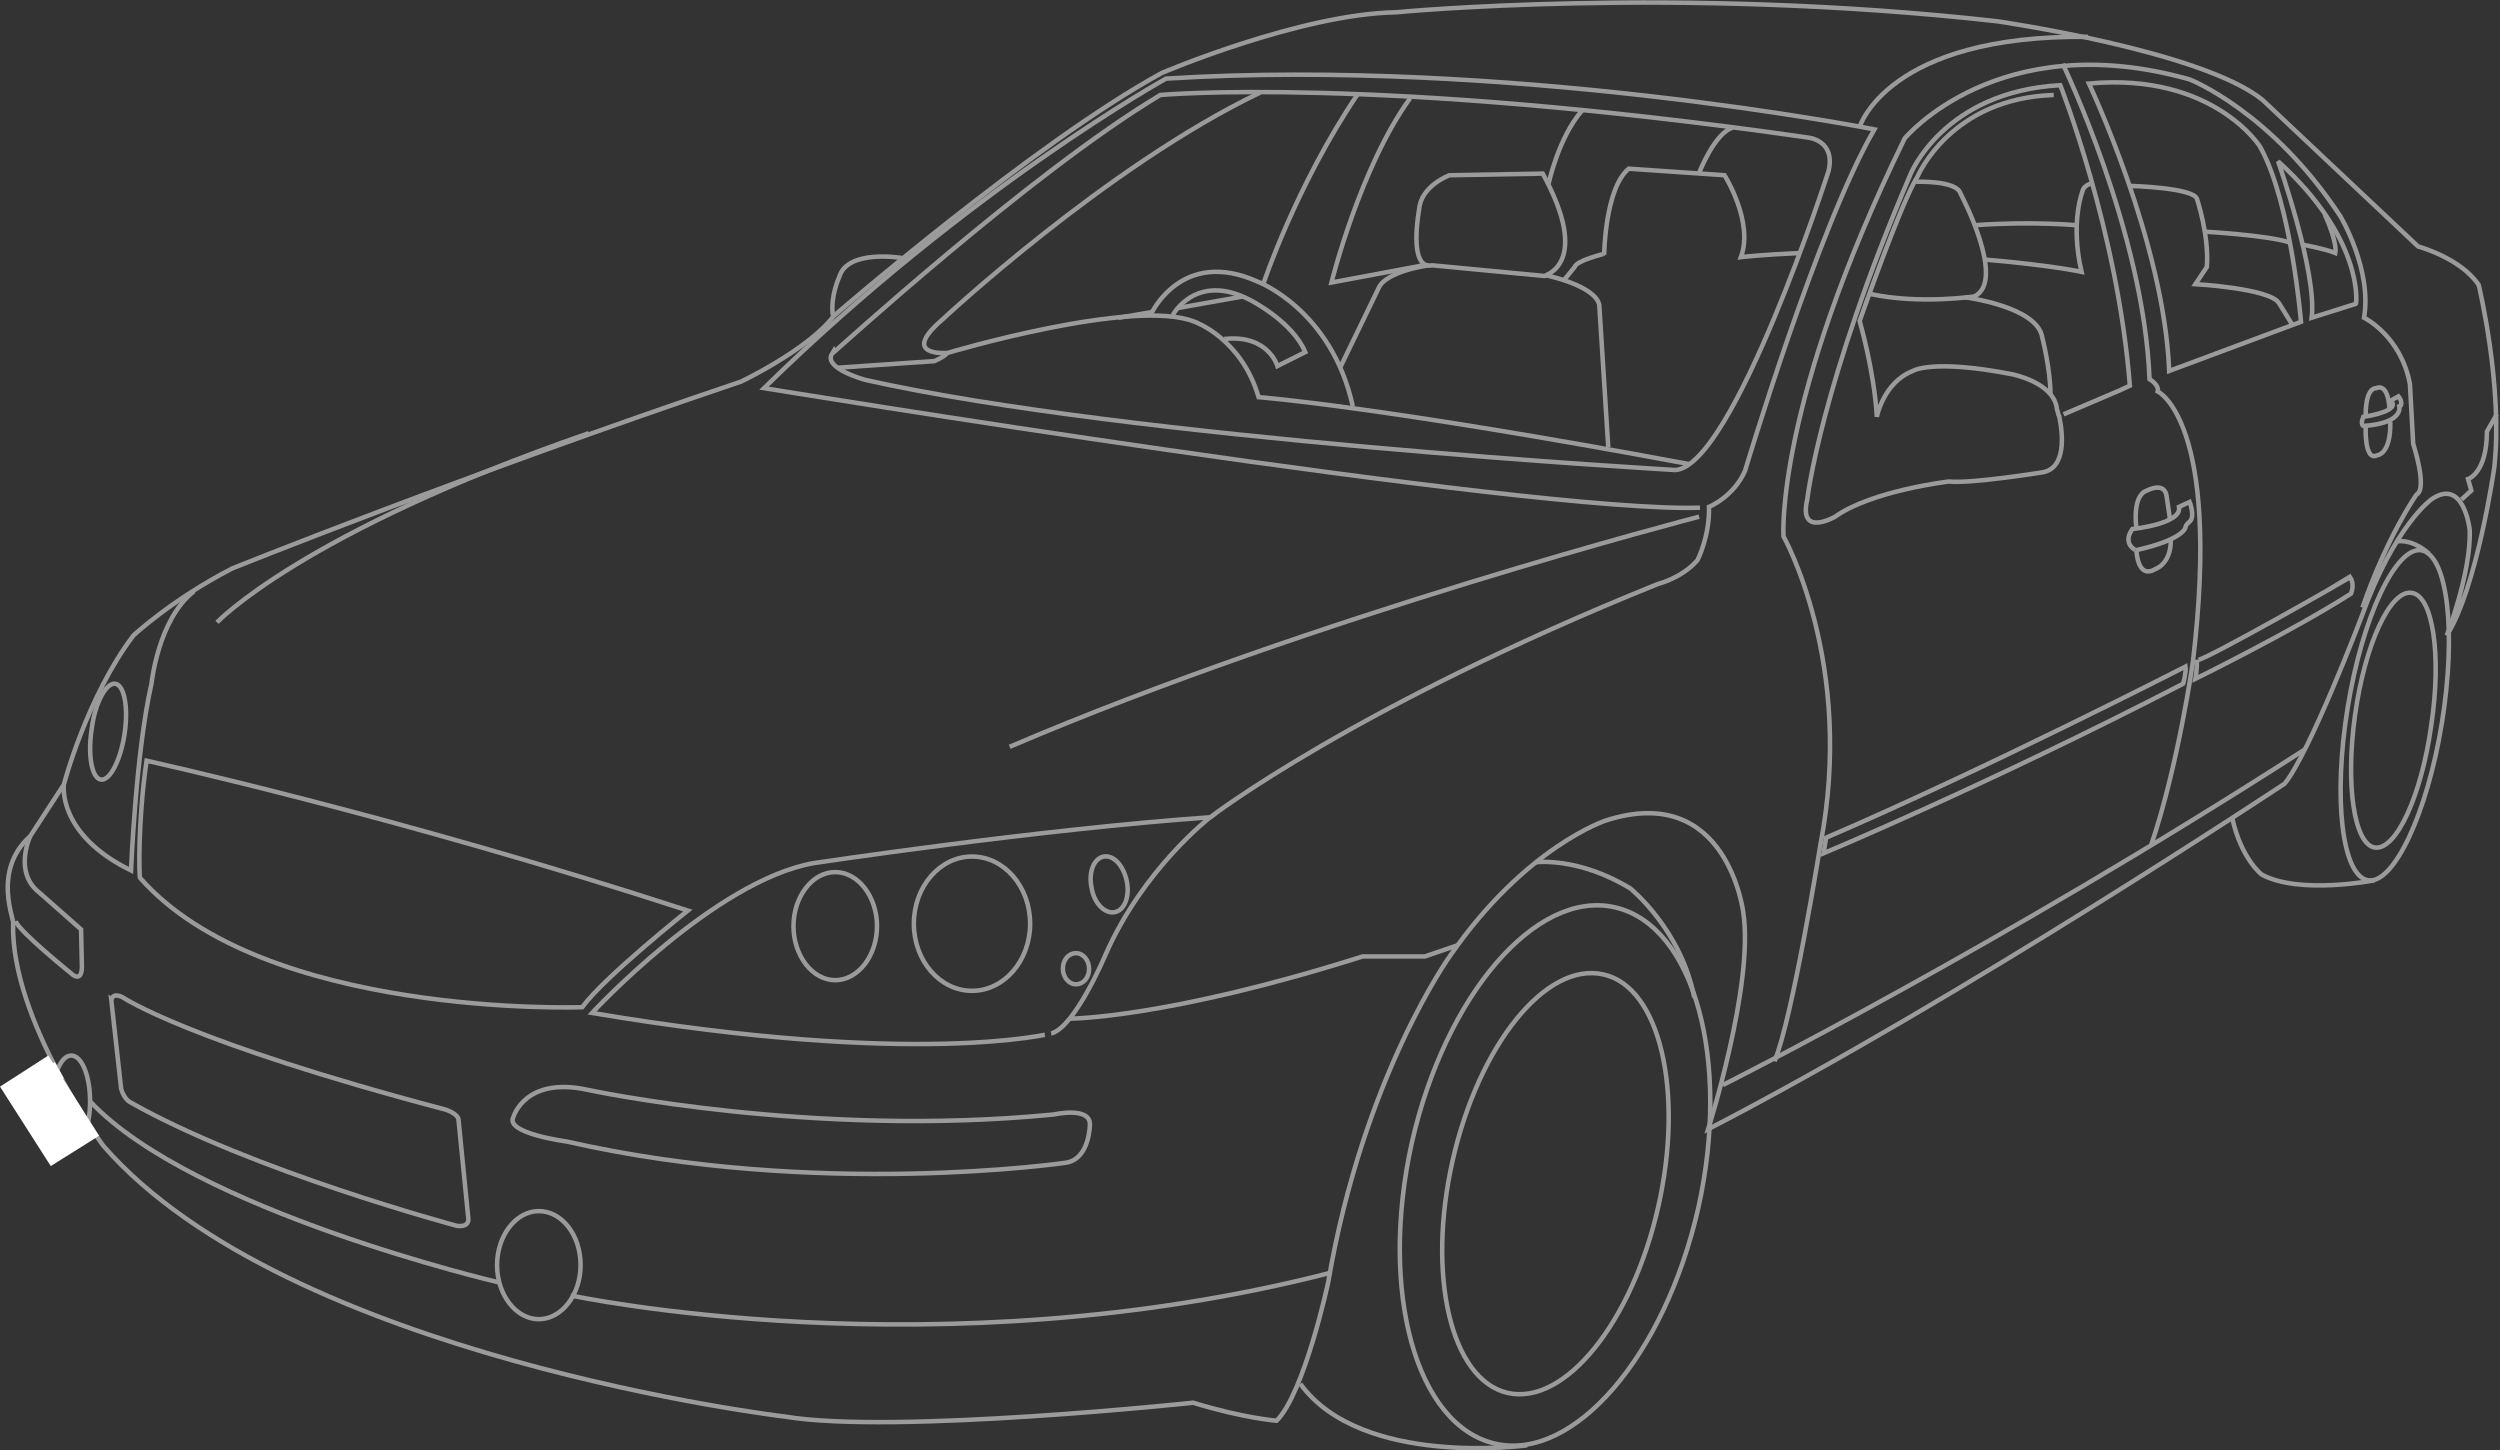 <?xml version="1.0" encoding="utf-8"?>
<!-- Generator: Adobe Illustrator 23.0.4, SVG Export Plug-In . SVG Version: 6.00 Build 0)  -->
<svg version="1.1" id="Layer_1" xmlns="http://www.w3.org/2000/svg" xmlns:xlink="http://www.w3.org/1999/xlink" x="0px" y="0px"
	 viewBox="0 0 305.3 177.1" style="enable-background:new 0 0 305.3 177.1;" xml:space="preserve">
<rect x="0" y="0" width="305.3" height="177.1" fill="#333333" stroke="none"/>
<style type="text/css">
	.st0{clip-path:url(#SVGID_2_);fill:none;stroke:#9C9B9B;stroke-width:0.55;}
	.st1{clip-path:url(#SVGID_2_);fill:#FFFFFF;}
</style>
<g>
	<defs>
		<rect id="SVGID_1_" width="305.3" height="177.1"/>
	</defs>
	<clipPath id="SVGID_2_">
		<use xlink:href="#SVGID_1_"  style="overflow:visible;"/>
	</clipPath>
	<path class="st0" d="M3.7,102.1l4.1-6.3c0,0,2.8-10.7,8.5-18.2c0,0,4.7-4.4,12.1-8.2c0,0,28.6-11.5,62.1-22.8c0,0,8.2-3.9,11.3-8
		c0,0,24.5-21.2,40.1-29.7c0,0,16.9-7.2,28.6-7.4c0,0,34.2-3.3,73.4,1.1c0,0,25,3.6,32.4,9.6l19,17.9c0,0,5.2,1.4,7.4,4.7
		c0,0,3,12.4,1.9,22.3c0,0-2.1,14.7-5.8,20.5c0,0,3-7.7,2.8-12.9c0,0-0.7-6.5-4.7-3.7c0,0-4.5,3.2-8.5,14.3c0,0-6.3,16.6-9.4,20.4
		c0,0-39.3,26.1-70.4,42.2c0,0,5.6-17.6,4.3-26.4c0,0-1.9-16.1-16.8-11.3c0,0-9.8,3.2-19,16.5c0,0-10.6,14.7-14.9,39.9
		c0,0-2.9,13.5-6.3,16.9c0,0-4-0.3-10.2-2.2c0,0-36.6,3.9-49.8,1.7c0,0-60.8-7.2-83.3-33.1c0,0-11.3-15.4-11-27.1
		C1.9,112.6-1.1,106.4,3.7,102.1z"/>
	<path class="st0" d="M71.8,133.1c0,0,27.4,5.9,56.9,3c0,0,4.4-1,4.4,1.2c0,0,0,4.3-3,4.7c0,0-30.2,4.4-60.9-2.6c0,0-7.6-1-6.5-3
		C62.7,136.4,64.1,131.4,71.8,133.1z"/>
	<path class="st0" d="M7.8,95.9c0,0-0.8,6,8.2,10.4c0,0,0.6-14.6,2.5-22.8c0,0,0.8-7.9,5.2-11.3"/>
	<path class="st0" d="M72.3,123.7c0,0,15-16.2,27.1-18.3c0,0,27.2-4.1,48.4-5.6c0,0-8.2,6.3-12.8,16.8c0,0-3.7,8.8-6.6,9.6
		C128.4,126.2,112.1,130.4,72.3,123.7z"/>
	<path class="st0" d="M17.9,92.9c0,0,30.5,6.7,66.1,18.3c0,0-10.2,8.1-12.9,11.8c0,0-38.9,1.4-54-15.8
		C17,107.2,16.8,100.5,17.9,92.9z"/>
	<path class="st0" d="M3.7,102.1c0,0-2.1,4.4,1.1,6.9l5.1,4.5l0.1,4.5c0,0,0.1,2.2-1.4,0.8c0,0-6.2-5-6.7-6.3"/>
	<path class="st0" d="M130.6,124.4c0,0,11.8,0,35.8-7.6h7.6l4.1-1.4"/>
	<path class="st0" d="M207.4,147.5c-4.1,18.1-15.2,31-24.8,28.8c-9.7-2.2-14.2-18.6-10.2-36.7c4.1-18.1,15.2-31,24.8-28.8
		C206.9,113,211.4,129.5,207.4,147.5z"/>
	<path class="st0" d="M202.5,147.4c-3.2,14.1-11.4,24.3-18.4,22.7c-6.9-1.6-9.9-14.3-6.7-28.4c3.2-14.1,11.4-24.3,18.4-22.7
		C202.7,120.5,205.7,133.3,202.5,147.4z"/>
	<path class="st0" d="M186.5,176.5c0,0-20.2,2.8-27.7-7.5"/>
	<path class="st0" d="M187.5,105.3c0,0,5.2-0.7,11.6,3.2c0,0,6.2,5,7.8,13.3"/>
	<path class="st0" d="M147.8,99.8c0,0,17.5-13.5,54.7-28.5c0,0,2.9-0.7,4.8-2.9c0,0,1.5-2.9,1.4-6.5c0,0,3-1.2,4.4-4.4
		c0,0,8.9-29.8,15.8-41.7c0,0-44.7-8.8-86.5-6.2c0,0-24.1,13.3-49.1,37.8c0,0,93.6,15.3,114.3,14.6"/>
	<path class="st0" d="M227.1,15.5c0,0,3.4-11.3,27.9-11"/>
	<path class="st0" d="M288.5,74.2c3-8.7,6.6-13.8,6.6-13.8c1.4-0.7-0.4-6.2-0.4-6.2l-0.4-7.3c-1.1-5.9-5.6-8.1-5.6-8.1
		c1-5.9-2.9-12.4-2.9-12.4c-8.4-12.8-18.4-16.7-18.4-16.7c-23.4-6.6-34.8,7.2-34.8,7.2c-15.9,32.6-14.8,48.6-14.8,48.6
		s8.8,15.6,4.5,37.7c0,0-3.4,21.2-5.6,26.4"/>
	<path class="st0" d="M300.6,61l1.2-1.1l-0.4-1.4c0,0,2.3-0.7,2.3-5.8l1.2-2.1"/>
	<path class="st0" d="M210.4,132.5c0,0,33.5-16.8,71.1-41"/>
	<path class="st0" d="M251.9,7.8c0,0,9.9,20.5,10.6,38.5c0,0,1.2,0.7,1,1.5c0,0,7.8,3.6,4.3,33c0,0-1.8,12.7-5.1,22.4"/>
	<path class="st0" d="M252,50.6l6.8-2.9l1.3-0.6c-1.5-19-8.5-36.7-8.5-36.7c-14.3,0.8-18.3,10.9-18.3,10.9
		C222.3,47,220.7,61,220.7,61c-1.1,4.7,3.4,2.1,3.4,2.1c4.5-3.2,13.9-4.3,13.9-4.3c2.6,0.3,11.3-1.1,11.3-1.1
		c3.1-0.4,2.6-4.8,2.2-6.7c0-0.1,0-0.2-0.1-0.3c-0.1-0.4-0.2-0.7-0.2-0.7c-0.3-3.3-5.5-4.3-5.5-4.3c-9.8-1.9-12.1-0.4-12.1-0.4
		c-3.6,1.4-4.4,5.6-4.4,5.6c-0.3-5.5-2.1-11.7-2.1-11.7s5.1-14.6,7.1-17.7c0,0,4-9.5,16.6-9.9"/>
	<path class="st0" d="M255.1,10.2c0,0,9.2,19.4,9.8,35.1l16.1-6c0,0-1.2-14.4-4.9-21.2C276.2,18.1,270.4,8.8,255.1,10.2z"/>
	<path class="st0" d="M278.2,19.7c0,0,4.8,13.6,4.1,19.1l5.4-1.7C287.8,37,288.6,29.1,278.2,19.7z"/>
	<path class="st0" d="M260.4,64.6c0,0,6.1-0.6,5.7-2.7l1.3-0.6c0,0,0.7,1.8,0,2.4c-0.6,0.5-0.5,0.7-0.5,0.7s-0.2,1.5-6.1,2.8
		C260.9,67.2,259.1,66.5,260.4,64.6z"/>
	<path class="st0" d="M260.9,67.2c0,0,0.1,3.6,2.3,2.3c0,0,1.9-0.6,1.9-3.5"/>
	<path class="st0" d="M260.9,64.5c0,0-0.6-4,1.3-4.6c0,0,2.2-1.2,2.4,0.8l0.4,2.7"/>
	<path class="st0" d="M288.6,50.9c0,0,3.8-0.5,3.6-1.6l-0.2-0.4l0.9-0.5c0,0,0.5,0.6,0.3,1.1l-0.2,0.1c0,0,0.6,2-4.1,2.4
		C288.9,52.1,288.1,52.2,288.6,50.9z"/>
	<path class="st0" d="M288.9,52.1c0,0-0.2,4.3,1.4,3.5c0,0,1.7-0.1,1.6-4.1"/>
	<path class="st0" d="M288.9,50.7c0,0-0.1-3.3,1.3-3.3c0,0,1.4-0.8,1.6,2.5"/>
	<path class="st0" d="M268.3,80.6c0,0,0,1.3-0.2,2.3c0,0,11.8-5.8,19-10.4c0,0,0.5-1.1-0.1-2C286.9,70.6,268.5,81.1,268.3,80.6z"/>
	<path class="st0" d="M266.9,81.4c0,0-24.6,12.6-43.9,20.9l-0.3,1.9c0,0,20.1-8.4,43.9-20.7C266.6,83.6,267,82,266.9,81.4z"/>
	<path class="st0" d="M296.9,88.6c-1.2,8.6-4.3,15.3-6.9,14.9c-2.5-0.4-3.6-7.6-2.4-16.2c1.2-8.6,4.3-15.3,6.9-14.9
		C297.1,72.7,298.2,80,296.9,88.6z"/>
	<path class="st0" d="M298.2,88.3c-1.8,11.1-5.9,19.7-9,19.2c-3.2-0.5-4.3-10-2.5-21.1c1.8-11.1,5.9-19.7,9-19.2
		C298.9,67.8,300,77.2,298.2,88.3z"/>
	<path class="st0" d="M296.6,67.6c0,0-1.7-1.7-3.8-1.5"/>
	<path class="st0" d="M290,107.5c0,0-9.2,1.8-13.8-0.7c0,0-2.5-1.9-3.6-6.9"/>
	<path class="st0" d="M234,22.2c0,0,4.9-0.2,5.4,1.4c0,0,5.7,10.7,1.7,12.6c0,0-6.7,1-12.7-0.3"/>
	<path class="st0" d="M239.9,36.3c0,0,8.9,1.1,9.5,4.9c0,0,1,3.9,1,6.9"/>
	<path class="st0" d="M260.1,22.7c0,0,7.8,0.2,8.2,1.6c0,0,1.5,4.5,1.2,8.3l-1.4,2.1c0,0,9,0.5,10.2,2.3l1.6,2.6"/>
	<path class="st0" d="M255.5,22.4c0,0-1,0.1-1.2,1c0,0-1.5,3.8-0.1,9.8c0,0-3.6-0.8-11.8-1.5"/>
	<path class="st0" d="M269.3,28.3c0,0,7.4,0.4,10.3,1.3"/>
	<path class="st0" d="M253.5,27.5c0,0-5.4-0.5-12.3,0"/>
	<path class="st0" d="M281.3,29.9c0,0,2.7,0.5,3.9,1c0,0,0.3-1.2-1.3-4.7"/>
	<path class="st0" d="M141.7,11.6c0,0,26.1-2.4,79.1,5.2c0,0,3.4,0.3,2.5,4.1c0,0-11.6,36-18.7,36.5c0,0-66.8-3.8-98.9-11
		c0,0-5.2-1.4-4.1-3.2C101.6,43.3,125.8,21.1,141.7,11.6z"/>
	<path class="st0" d="M102.4,44.9l11.7-0.8c0,0,1.2-0.5,1.6-1c0,0,22.8-6.8,30.2-3.8c0,0,5.7,2,7.8,9.2c0,0,14.7,1.1,52.7,8.2"/>
	<path class="st0" d="M140.6,38.3c0,0,3.7-8.1,13-3.9c0,0,9,3.4,11.6,15.2"/>
	<path class="st0" d="M143.2,38.5c0,0,2.8-5.3,9.4-1.9c0,0,5.2,2.6,6.8,6.4l-3.4,1.7c0,0-1.1-3.9-6.5-3.3"/>
	<line class="st0" x1="143.9" y1="37.6" x2="151.8" y2="36.2"/>
	<path class="st0" d="M154.3,34.6c0,0,4-12,11.5-23.1"/>
	<line class="st0" x1="140.7" y1="38.1" x2="136.6" y2="38.8"/>
	<path class="st0" d="M115.7,43.1c0,0-5.9,0.5-0.7-4c0,0,20.1-18.8,38.9-27.8"/>
	<path class="st0" d="M188.4,21.2L177,21.4c0,0-3.5,1.3-3.7,4.2c0,0-1.4,7.4,1.6,6.8l13.7,1.3C188.7,33.6,194.4,32.2,188.4,21.2z"/>
	<path class="st0" d="M174.5,32.4c0,0-5.4,0.7-6.2,2.9l-4.6,9.5"/>
	<path class="st0" d="M188.7,33.6c0,0,6,1.2,6.6,3.6l1.1,17.4"/>
	<path class="st0" d="M207.5,21.1c0,0,1.9-4.9,4.1-5.5"/>
	<path class="st0" d="M110.1,31.5c0,0-6.6-1.1-7.6,2.3c0,0-1.1,2.3-0.8,4.7"/>
	<path class="st0" d="M195.9,31.1c0,0,0.1-8.1,3-10.5l11.7,0.8c0,0,3.6,5.7,2,10c0,0,2.5-0.3,7.2-0.5"/>
	<path class="st0" d="M195.8,31c0.2,0-3.3,0.8-3.5,1.6l-1.3,1.6"/>
	<path class="st0" d="M172.2,12c-6.1,8.4-9.6,22.5-9.6,22.5l11.2-2.1"/>
	<path class="st0" d="M189.1,22.5c0,0,1.2-5.7,4.1-9"/>
	<path class="st0" d="M26.5,76c0,0,10.4-11,45.4-23.1"/>
	<path class="st0" d="M207.5,63.1c0,0-46.8,12.1-84.2,28.1"/>
	<path class="st0" d="M107.1,113.1c0,3.6-2.3,6.6-5.1,6.6c-2.8,0-5.1-3-5.1-6.6c0-3.6,2.3-6.6,5.1-6.6
		C104.8,106.5,107.1,109.5,107.1,113.1z"/>
	<ellipse class="st0" cx="118.7" cy="112.8" rx="7.1" ry="8.2"/>
	<path class="st0" d="M11.2,89c-0.5,3.2,0,6,1.1,6.2c1.1,0.2,2.4-2.3,2.9-5.5c0.5-3.2,0-6-1.1-6.2C13,83.3,11.6,85.8,11.2,89z"/>
	<path class="st0" d="M137.6,107.6c0.4,1.9-0.3,3.6-1.5,3.8c-1.2,0.2-2.5-1.1-2.8-3c-0.4-1.9,0.3-3.6,1.5-3.8
		C136,104.4,137.2,105.7,137.6,107.6z"/>
	<path class="st0" d="M133,118.3c0,1.1-0.7,1.9-1.6,1.9c-0.9,0-1.6-0.9-1.6-1.9c0-1.1,0.7-1.9,1.6-1.9
		C132.3,116.4,133,117.3,133,118.3z"/>
	<path class="st0" d="M15,121.8c0,0,7.9,5.4,39.4,13.7c0,0,1.6,0.5,1.6,1.3l1.2,12.1c0,0,0.1,1-1.4,0.8c0,0-25.1-6.7-39.9-15.1
		c0,0-0.7-0.3-1.1-1.6l-1.2-10.8C13.6,122.2,13.6,121.1,15,121.8z"/>
	<path class="st0" d="M70.9,154.5c0,3.6-2.3,6.6-5.1,6.6c-2.8,0-5.1-3-5.1-6.6c0-3.6,2.3-6.6,5.1-6.6
		C68.6,147.9,70.9,150.8,70.9,154.5z"/>
	<path class="st0" d="M11,134.5c0,3.1-1,5.6-2.3,5.6c-1.3,0-2.3-2.5-2.3-5.6c0-3.1,1-5.6,2.3-5.6C10,128.9,11,131.4,11,134.5z"/>
	<polyline class="st1" points="6.2,142.4 0,132.7 5.9,128.9 12.1,138.7 	"/>
	<polyline class="st1" points="7.8,131.7 5.8,132.7 4.8,130.8 6.7,129.7 	"/>
	<path class="st0" d="M69.7,158.2c0,0,44.8,9.6,92.9-2.8"/>
	<path class="st0" d="M60.9,156.6c0,0-37.3-8.7-49.9-22.1"/>
</g>
</svg>
